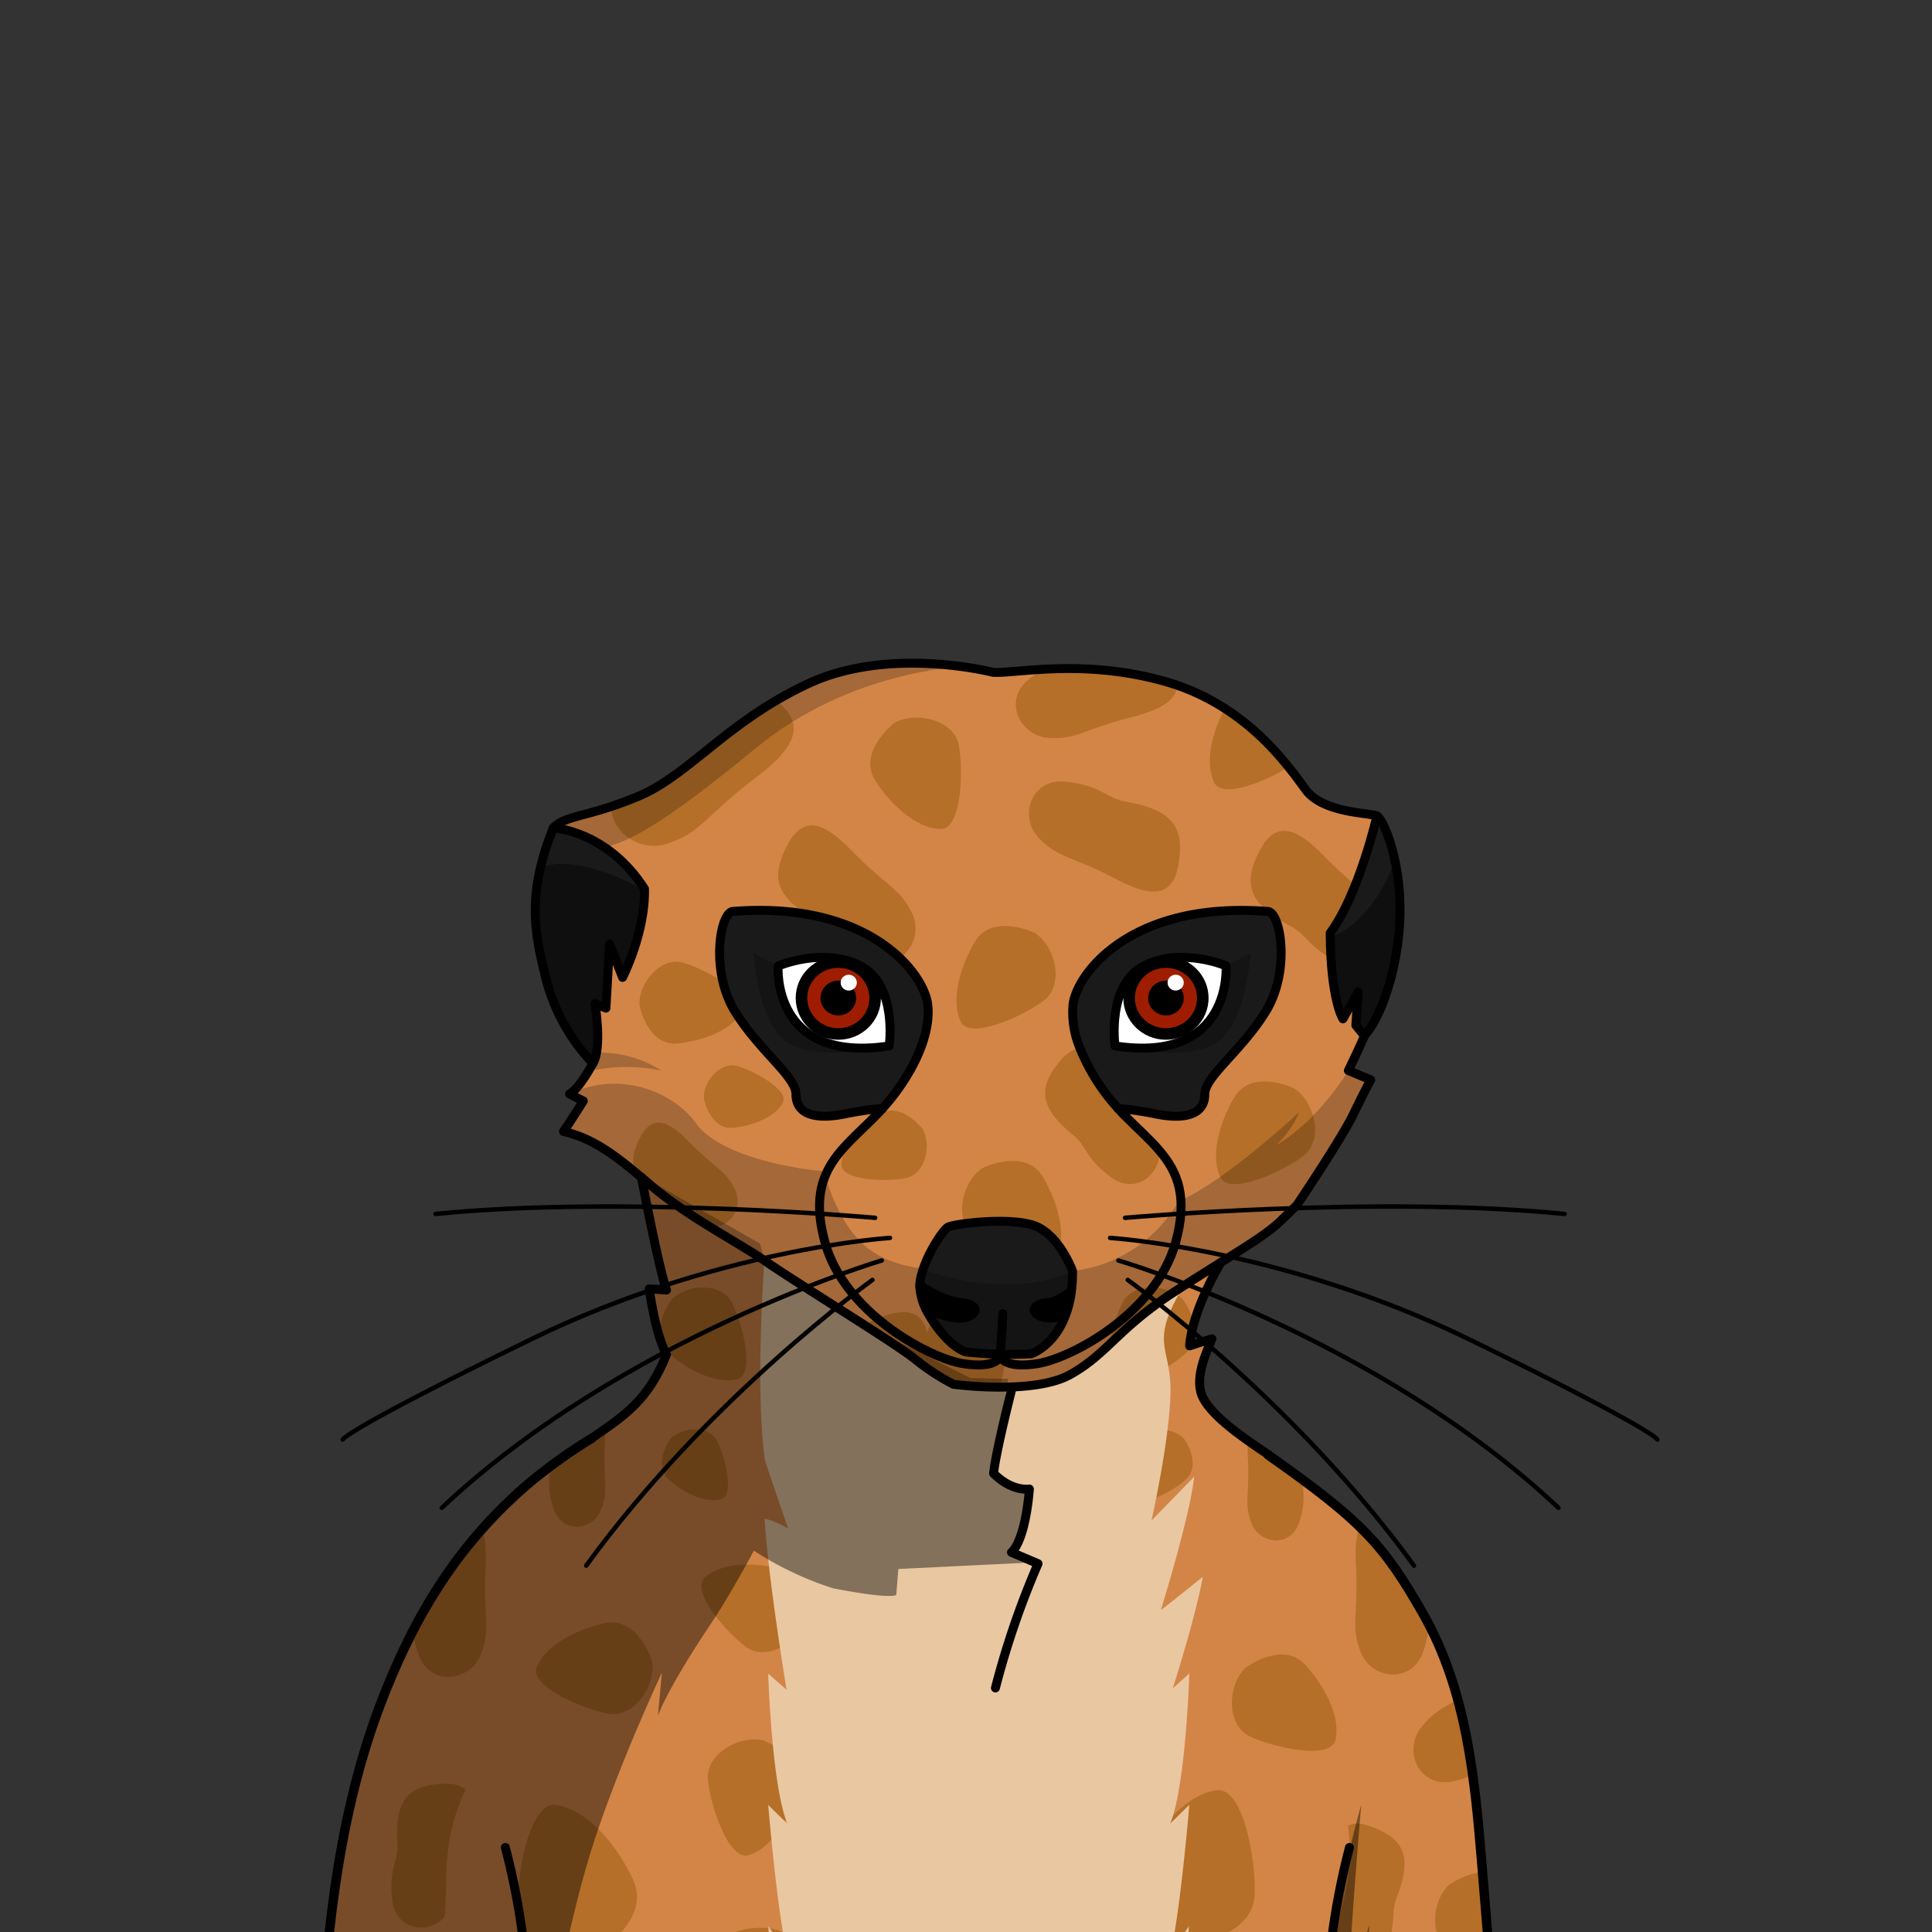 <svg xmlns="http://www.w3.org/2000/svg" viewBox="0 0 432 432">
  <rect x="0" y="0" width="432" height="432" fill="#333333" stroke="none"/>
  <defs>
    <style>.BUNTAI_MEERKAT_BODY_MEERKAT_BODY_35_cls-1{isolation:isolate;}.BUNTAI_MEERKAT_BODY_MEERKAT_BODY_35_cls-2{fill:#1a1a1a;}.BUNTAI_MEERKAT_BODY_MEERKAT_BODY_35_cls-3{fill:#d38547;}.BUNTAI_MEERKAT_BODY_MEERKAT_BODY_35_cls-4{fill:#b56f28;}.BUNTAI_MEERKAT_BODY_MEERKAT_BODY_35_cls-5{fill:#e9c7a1;}.BUNTAI_MEERKAT_BODY_MEERKAT_BODY_35_cls-6{fill:#fff;}.BUNTAI_MEERKAT_BODY_MEERKAT_BODY_35_cls-10,.BUNTAI_MEERKAT_BODY_MEERKAT_BODY_35_cls-11,.BUNTAI_MEERKAT_BODY_MEERKAT_BODY_35_cls-12,.BUNTAI_MEERKAT_BODY_MEERKAT_BODY_35_cls-7,.BUNTAI_MEERKAT_BODY_MEERKAT_BODY_35_cls-9{fill:none;stroke:#000;stroke-linecap:round;}.BUNTAI_MEERKAT_BODY_MEERKAT_BODY_35_cls-11,.BUNTAI_MEERKAT_BODY_MEERKAT_BODY_35_cls-12,.BUNTAI_MEERKAT_BODY_MEERKAT_BODY_35_cls-7{stroke-linejoin:round;}.BUNTAI_MEERKAT_BODY_MEERKAT_BODY_35_cls-10,.BUNTAI_MEERKAT_BODY_MEERKAT_BODY_35_cls-7{stroke-width:2px;}.BUNTAI_MEERKAT_BODY_MEERKAT_BODY_35_cls-8{fill:#9e1d00;}.BUNTAI_MEERKAT_BODY_MEERKAT_BODY_35_cls-10,.BUNTAI_MEERKAT_BODY_MEERKAT_BODY_35_cls-9{stroke-miterlimit:10;}.BUNTAI_MEERKAT_BODY_MEERKAT_BODY_35_cls-9{stroke-width:2.58px;}.BUNTAI_MEERKAT_BODY_MEERKAT_BODY_35_cls-12{stroke-width:2.11px;}.BUNTAI_MEERKAT_BODY_MEERKAT_BODY_35_cls-13{opacity:0.43;mix-blend-mode:multiply;}.BUNTAI_MEERKAT_BODY_MEERKAT_BODY_35_cls-14{opacity:0.5;}</style>
  </defs>
  <g class="BUNTAI_MEERKAT_BODY_MEERKAT_BODY_35_cls-1">
    <g id="body">
      <path class="BUNTAI_MEERKAT_BODY_MEERKAT_BODY_35_cls-2" d="M232.13,274.41c-5.07-2.53-18.79-.87-20.19,0s-5.32,7-6.15,11.79a12.62,12.62,0,0,0-.14,1.32,13.61,13.61,0,0,0,2.13,6.57c2.17,3.81,5.59,7.44,8.22,8.2a92.59,92.59,0,0,0,14.55.43s4.48-1.45,7.21-7.42a22.6,22.6,0,0,0,1.83-6.76,31.09,31.09,0,0,0,.23-4.34S237.19,277,232.13,274.41Z" />
      <path class="BUNTAI_MEERKAT_BODY_MEERKAT_BODY_35_cls-2" d="M123.72,185.11c-5.94,14.91-4.31,23.18-1.52,34.25a42.88,42.88,0,0,0,10.37,18.4c2.14-3.56.47-13.39.47-13.39l2.45,1,.81-14.33,2.91,7.46s5.13-10,4.9-19.81C135.72,185.69,123.72,185.11,123.72,185.11Z" />
      <path class="BUNTAI_MEERKAT_BODY_MEERKAT_BODY_35_cls-2" d="M307.88,182.48h0s-3.93,17.3-10.45,26.16c.11,15,2.85,19.19,2.85,19.19l3.41-6-.52,7.43,1.92,2.35c4-4.37,8-16.6,8-28.14S309.37,183.27,307.88,182.48Z" />
      <path class="BUNTAI_MEERKAT_BODY_MEERKAT_BODY_35_cls-2" d="M283.59,203.81c-30.32-2.45-42.73,13.54-43.69,20.71-.89,6.64,3.25,15.76,10.06,23.33a69.6,69.6,0,0,1,8,1.14c7.78,1.66,11.36-.27,11.36-4.29s8.12-9.61,13.63-18.52S286.39,204.42,283.59,203.81Z" />
      <path class="BUNTAI_MEERKAT_BODY_MEERKAT_BODY_35_cls-2" d="M207.4,224.52c-1-7.17-13.37-23.16-43.69-20.71-2.8.61-4.89,13.46.61,22.37S178,240.68,178,244.7s3.58,6,11.36,4.29a69.6,69.6,0,0,1,8-1.14C204.15,240.28,208.29,231.16,207.4,224.52Z" />
      <path class="BUNTAI_MEERKAT_BODY_MEERKAT_BODY_35_cls-3" d="M335.23,464.21H71.3C72.61,436.35,75,408.11,84.69,382c1.89-5.06,3.93-9.88,6.18-14.46.28-.6.58-1.19.88-1.78s.47-.93.71-1.39c.49-.94,1-1.86,1.49-2.77l.08-.16c.5-.88,1-1.76,1.51-2.62.1-.19.22-.39.34-.58q.8-1.34,1.62-2.64c.5-.8,1-1.58,1.53-2.36,1.7-2.55,3.49-5,5.4-7.38.35-.44.71-.88,1.07-1.31s.55-.68.84-1,.82-1,1.24-1.43l.13-.15q1.56-1.79,3.23-3.48c.27-.29.55-.57.84-.85l1.06-1.06,1.67-1.58c.35-.33.7-.66,1.06-1s.88-.8,1.33-1.19q1.88-1.63,3.85-3.19c.69-.54,1.38-1.08,2.09-1.61s1.23-.93,1.85-1.36c.25-.19.49-.37.74-.53.66-.48,1.34-.95,2-1.4s1.59-1.07,2.41-1.59,1.64-1,2.48-1.54c1-.7,2-1.36,2.9-2,5.91-4.15,10.24-7.8,13.79-16.68-2.62-4.89-3.85-14.68-3.85-14.68l3.85.26c-1.33-3.66-4.15-17.66-5.61-25.19l1.68,1.43c8.13,7,18.88,12.49,25.75,17.12l.16.1.11.07a4.33,4.33,0,0,0,.37.27c5.32,3.69,19.92,12.7,28.1,18.14,2.29,1.52,4.07,2.76,5,3.53a50.15,50.15,0,0,0,8.57,5.59,84.19,84.19,0,0,0,13.19.59c4.66-.18,9.58-.9,12.93-2.77l.77-.45.08,0c.84-.5,1.61-1,2.35-1.53.15-.1.31-.21.46-.33l.26-.2c.3-.23.6-.46.89-.7l.13-.1c2.17-1.75,4.1-3.66,6.39-5.79a83.19,83.19,0,0,1,12.21-9.53l1.68-1.08c3.18-2,6-3.78,8.42-5.31-6.92,11.93-7,18.68-7,18.68s2.62-.88,5-1.58c-1.31,3.15-4.19,9.18-1.92,13.37s8.83,8.74,14.59,12.58c21,14.77,25.85,20.1,34.63,35.53A82,82,0,0,1,326,380a132.06,132.06,0,0,1,3.36,16.91c.95,6.78,1.53,13.63,2.08,20.41,0,.41.07.82.1,1.23l1.71,20.88Q334.21,451.82,335.23,464.21Z" />
      <path class="BUNTAI_MEERKAT_BODY_MEERKAT_BODY_35_cls-3" d="M307.88,182.49c-1.48-.78-12-.52-15.9-5.85-1-1.29-2.22-3.08-3.86-5.13a60,60,0,0,0-14.25-13.08,49.76,49.76,0,0,0-10.68-5.18c-.92-.33-1.87-.63-2.84-.9a81.79,81.79,0,0,0-26.92-2.69c-5.29.27-9.27.83-11.44.68,0,0-22.89-5.94-41.07,2.44a80.68,80.68,0,0,0-7.38,3.88c-13.36,7.87-21.06,17.27-30.71,21.35-2.32,1-4.37,1.73-6.19,2.33-7.08,2.35-10.7,2.46-12.92,4.77h0s12,.58,20.39,13.63c.23,9.79-4.9,19.81-4.9,19.81l-2.91-7.46-.81,14.33L133,224.38s1.67,9.83-.47,13.39h0c-.16.29-3,5.73-5.24,6.87,2.45,1.28,3.09,1.57,3.09,1.57s-3.26,5.19-4.43,6.82c5.59,1.29,10.06,4,17.43,10.24h0l1.68,1.43c8.39,7.25,19.57,12.84,26.39,17.56,5.32,3.69,19.92,12.7,28.1,18.14,2.29,1.52,4.07,2.76,5,3.53a50.15,50.15,0,0,0,8.57,5.59,84.19,84.19,0,0,0,13.19.59c4.66-.18,9.58-.9,12.93-2.77,4.67-2.6,7.48-5.57,11.33-9.14a83.19,83.19,0,0,1,12.21-9.53c3.89-2.51,7.23-4.6,10.1-6.39,6.59-4.13,10.71-6.71,13.31-9.22l3.73-3.62s10-14.79,12.67-20.38,3.85-7.61,3.85-7.61l-5-2.09s2.62-5.32,3.59-7.77h0l-1.92-2.35.52-7.43-3.41,6s-2.74-4.17-2.85-19.19c6.52-8.86,10.45-26.16,10.45-26.16ZM197.34,247.86a69.6,69.6,0,0,0-8,1.14c-7.78,1.66-11.36-.27-11.36-4.29s-8.12-9.61-13.63-18.52-3.41-21.76-.61-22.37c30.32-2.45,42.73,13.54,43.69,20.71C208.29,231.17,204.15,240.29,197.34,247.86Zm42.25,40.69a22.6,22.6,0,0,1-1.83,6.76c-2.73,6-7.21,7.42-7.21,7.42A92.59,92.59,0,0,1,216,302.3c-2.63-.76-6.05-4.39-8.22-8.2a13.61,13.61,0,0,1-2.13-6.57,12.62,12.62,0,0,1,.14-1.32c.83-4.79,4.87-11,6.15-11.79s15.12-2.53,20.19,0,7.69,9.79,7.69,9.79A31.09,31.09,0,0,1,239.59,288.55ZM283,226.19c-5.51,8.91-13.63,14.5-13.63,18.52S265.77,250.66,258,249a69.6,69.6,0,0,0-8-1.14c-6.81-7.57-11-16.69-10.06-23.33,1-7.17,13.37-23.16,43.69-20.71C286.39,204.43,288.48,217.28,283,226.19Z" />
      <path class="BUNTAI_MEERKAT_BODY_MEERKAT_BODY_35_cls-4" d="M143,224.85s1.85,9.27,8.7,8.46,12.46-3.65,14.36-7.33-8.41-9.34-13.39-10.73S142.64,219.93,143,224.85Z" />
      <path class="BUNTAI_MEERKAT_BODY_MEERKAT_BODY_35_cls-4" d="M206.24,252.37s-5-6.39-9.93-3.12-8.14,7.61-8.17,11.17,10.05,3.9,14.41,3S208.42,256,206.24,252.37Z" />
      <path class="BUNTAI_MEERKAT_BODY_MEERKAT_BODY_35_cls-4" d="M157.4,245.7s1.42,7.08,6.64,6.46,9.53-2.79,11-5.6-6.42-7.13-10.22-8.19S157.12,241.94,157.4,245.7Z" />
      <path class="BUNTAI_MEERKAT_BODY_MEERKAT_BODY_35_cls-4" d="M169.18,173.75c-11.69,8.79-12.1,12.26-19.85,14.86-6,2-12.6-2.22-12.69-8.27,1.82-.6,3.87-1.35,6.19-2.33,9.65-4.08,17.35-13.48,30.71-21.35C179.45,161.18,179.22,166.18,169.18,173.75Z" />
      <path class="BUNTAI_MEERKAT_BODY_MEERKAT_BODY_35_cls-4" d="M263.19,153.25c-.09,3-3,5.26-9.75,7-11.26,2.82-12.63,5.22-19.1,4.73s-10.37-8.8-3.81-13.46a27.93,27.93,0,0,1,2.9-1.82,81.79,81.79,0,0,1,26.92,2.69C261.32,152.62,262.27,152.92,263.19,153.25Z" />
      <path class="BUNTAI_MEERKAT_BODY_MEERKAT_BODY_35_cls-4" d="M251.76,179.26c-4.39-.73-5.35-3.56-13.34-4.47s-10.65,7.87-6.17,12.56,7.11,3.82,17.37,9.25c9.44,5,13,2.89,14-3.91S263.1,181.15,251.76,179.26Z" />
      <path class="BUNTAI_MEERKAT_BODY_MEERKAT_BODY_35_cls-4" d="M182.91,205.85c3.94,2.05,4,5,11.3,8.38s12.56-4.2,9.75-10-5.58-5.83-13.66-14.17c-7.43-7.67-11.44-6.76-14.51-.6S172.7,200.54,182.91,205.85Z" />
      <path class="BUNTAI_MEERKAT_BODY_MEERKAT_BODY_35_cls-4" d="M288.53,207.06c4,2.05,4,5,11.31,8.38s12.56-4.2,9.74-10-5.58-5.83-13.65-14.17c-7.43-7.67-11.45-6.76-14.51-.6S278.33,201.75,288.53,207.06Z" />
      <path class="BUNTAI_MEERKAT_BODY_MEERKAT_BODY_35_cls-2" d="M307.88,182.48h0s-3.93,17.3-10.45,26.16c.11,15,2.85,19.19,2.85,19.19l3.41-6-.52,7.43,1.92,2.35c4-4.37,8-16.6,8-28.14S309.37,183.27,307.88,182.48Z" />
      <path class="BUNTAI_MEERKAT_BODY_MEERKAT_BODY_35_cls-4" d="M248.49,263.26c-5.92-4.29-5.42-7-8.57-9.49-8.13-6.57-7.22-11-3.38-15.92,1.62-2.09,3.22-3.3,4.93-3.4A45,45,0,0,0,250,247.86c.53.59,1.08,1.18,1.65,1.75,2.69,2.72,5.38,5.07,7.57,7.63h0C259.61,262.53,254,267.27,248.49,263.26Z" />
      <path class="BUNTAI_MEERKAT_BODY_MEERKAT_BODY_35_cls-4" d="M148.33,267.22c3,1.56,3,3.83,8.59,6.38s9.56-3.2,7.42-7.64-4.25-4.43-10.39-10.77c-5.65-5.83-8.7-5.15-11-.46S140.57,263.19,148.33,267.22Z" />
      <path class="BUNTAI_MEERKAT_BODY_MEERKAT_BODY_35_cls-2" d="M207.4,224.52c-1-7.17-13.37-23.16-43.69-20.71-2.8.61-4.89,13.46.61,22.37S178,240.68,178,244.7s3.58,6,11.36,4.29a69.6,69.6,0,0,1,8-1.14C204.15,240.28,208.29,231.16,207.4,224.52Z" />
      <path class="BUNTAI_MEERKAT_BODY_MEERKAT_BODY_35_cls-4" d="M199.88,161.72s-8.33,6.53-4.07,13,9.93,10.61,14.57,10.65,5.09-13.11,4-18.79S204.61,158.89,199.88,161.72Z" />
      <path class="BUNTAI_MEERKAT_BODY_MEERKAT_BODY_35_cls-4" d="M231.33,208.57s-9.55-4.56-13.41,2.12-5.1,13.61-3.07,17.78,14-1.27,18.6-4.8S236,211.54,231.33,208.57Z" />
      <path class="BUNTAI_MEERKAT_BODY_MEERKAT_BODY_35_cls-4" d="M219.82,261.1s9.55-4.56,13.42,2.12,5.09,13.62,3.06,17.79-14-1.28-18.59-4.81S215.17,264.07,219.82,261.1Z" />
      <path class="BUNTAI_MEERKAT_BODY_MEERKAT_BODY_35_cls-4" d="M150.05,290.68s-5.54,7.66-.29,12.13,11.15,6.66,15.14,5.55,1.13-12.52-1.24-17.11S153.41,287.07,150.05,290.68Z" />
      <path class="BUNTAI_MEERKAT_BODY_MEERKAT_BODY_35_cls-4" d="M180,362.34s1.57-9.87-5.51-11.59-13.69-1-16.93,2,4.9,12.35,9.32,15.56S178.57,367.34,180,362.34Z" />
      <path class="BUNTAI_MEERKAT_BODY_MEERKAT_BODY_35_cls-4" d="M149.93,321.71s-4.23,5.85-.23,9.27,8.52,5.09,11.57,4.24.86-9.56-.94-13.07S152.5,319,149.93,321.71Z" />
      <path class="BUNTAI_MEERKAT_BODY_MEERKAT_BODY_35_cls-4" d="M191.12,310.36c1.17,4.29-1,6.35,1.53,14s11.62,6.36,14,.33.48-8.06,1.11-19.65c.57-10.66-2.82-13-9.42-11S188.07,299.27,191.12,310.36Z" />
      <path class="BUNTAI_MEERKAT_BODY_MEERKAT_BODY_35_cls-4" d="M193.59,397.48c-.87-7.25,1.42-8.7,1.14-12.73-.71-10.43,3.15-12.77,9.38-13.3,2.63-.24,4.61.11,5.84,1.3a44.92,44.92,0,0,0-4.06,15.34c-.07.79-.13,1.6-.16,2.4-.17,3.82-.07,7.4-.45,10.74h0C201.69,405.14,194.41,404.26,193.59,397.48Z" />
      <path class="BUNTAI_MEERKAT_BODY_MEERKAT_BODY_35_cls-4" d="M134.4,337.6c-1.8,4.59-8.72,5.57-10.63-.24-1.65-5-.67-6.85-.93-9.34a111,111,0,0,1,9.5-6.42c1-.7,2-1.36,2.9-2a26.44,26.44,0,0,1,0,3.09C134.77,331.48,136.21,333,134.4,337.6Z" />
      <path class="BUNTAI_MEERKAT_BODY_MEERKAT_BODY_35_cls-4" d="M222,347.72s-3.15-10.1-10.67-8.4-13.45,5.53-15.13,9.85,10.46,9.41,16.16,10.37S223,353.15,222,347.72Z" />
      <path class="BUNTAI_MEERKAT_BODY_MEERKAT_BODY_35_cls-4" d="M107.48,370c-2.37,6-11.47,7.31-14-.32a25.64,25.64,0,0,1-1.17-5.09A110.53,110.53,0,0,1,107.71,342c.78,1.86,1.08,4.61.87,8.44C108,362,109.85,364,107.48,370Z" />
      <path class="BUNTAI_MEERKAT_BODY_MEERKAT_BODY_35_cls-4" d="M87.72,424.93c-.88-7.25,1.42-8.7,1.14-12.73-.71-10.43,3.15-12.77,9.37-13.3,2.64-.24,4.61.11,5.85,1.3A44.7,44.7,0,0,0,100,415.54c-.08.79-.14,1.6-.17,2.4-.16,3.82-.06,7.39-.45,10.74h0C95.82,432.59,88.53,431.71,87.72,424.93Z" />
      <path class="BUNTAI_MEERKAT_BODY_MEERKAT_BODY_35_cls-4" d="M145.8,371.37s-3.15-10.1-10.67-8.4-13.45,5.52-15.13,9.84,10.45,9.41,16.16,10.37S146.78,376.79,145.8,371.37Z" />
      <path class="BUNTAI_MEERKAT_BODY_MEERKAT_BODY_35_cls-4" d="M133.86,436.25s12-7,7.6-16.19-11.08-15.6-17.12-16.47-9,16.2-8.5,23.81S127.19,439.11,133.86,436.25Z" />
      <path class="BUNTAI_MEERKAT_BODY_MEERKAT_BODY_35_cls-4" d="M170.83,389.2s9.83,3.9,7.57,11.28-6.53,13-11,14.34-8.59-11.14-9.11-16.91S165.49,387.81,170.83,389.2Z" />
      <path class="BUNTAI_MEERKAT_BODY_MEERKAT_BODY_35_cls-4" d="M186,449.79a50.44,50.44,0,0,1-6.9,14.42H158.6a63.77,63.77,0,0,1-5.26-18.59c-.67-7.36,6.9-13.29,14.38-14.41l.27,0h0a16.7,16.7,0,0,1,2.72-.14,13.39,13.39,0,0,1,3,.41S189.71,437.79,186,449.79Z" />
      <path class="BUNTAI_MEERKAT_BODY_MEERKAT_BODY_35_cls-4" d="M264.62,290.68s5.54,7.66.3,12.13-11.15,6.66-15.14,5.55-1.14-12.52,1.23-17.11S261.26,287.07,264.62,290.68Z" />
      <path class="BUNTAI_MEERKAT_BODY_MEERKAT_BODY_35_cls-4" d="M234.65,362.34s-1.58-9.87,5.5-11.59,13.69-1,16.93,2-4.89,12.35-9.32,15.56S236.1,367.34,234.65,362.34Z" />
      <path class="BUNTAI_MEERKAT_BODY_MEERKAT_BODY_35_cls-4" d="M264.75,321.71s4.22,5.85.22,9.27-8.52,5.09-11.57,4.24-.86-9.56.95-13.07S262.18,319,264.75,321.71Z" />
      <path class="BUNTAI_MEERKAT_BODY_MEERKAT_BODY_35_cls-4" d="M223.56,310.36c-1.18,4.29,1,6.35-1.54,14s-11.62,6.36-14,.33-.48-8.06-1.1-19.65c-.58-10.66,2.81-13,9.41-11S226.6,299.27,223.56,310.36Z" />
      <path class="BUNTAI_MEERKAT_BODY_MEERKAT_BODY_35_cls-4" d="M221.08,397.48c.88-7.25-1.42-8.7-1.13-12.73.7-10.43-3.16-12.77-9.38-13.3-2.64-.24-4.61.11-5.85,1.3a44.92,44.92,0,0,1,4.07,15.34c.07.79.13,1.6.16,2.4.16,3.82.06,7.4.45,10.74h0C213,405.14,220.27,404.26,221.08,397.48Z" />
      <path class="BUNTAI_MEERKAT_BODY_MEERKAT_BODY_35_cls-4" d="M279.86,340.65c1.8,4.59,8.72,5.57,10.63-.24,1.65-5,.67-6.85.93-9.34a111,111,0,0,0-9.5-6.42c-1-.7-2-1.36-2.9-2a26.44,26.44,0,0,0,0,3.09C279.49,334.53,278.05,336.06,279.86,340.65Z" />
      <path class="BUNTAI_MEERKAT_BODY_MEERKAT_BODY_35_cls-4" d="M304.28,369.47c2.37,6,11.47,7.31,14-.32a25.64,25.64,0,0,0,1.17-5.09,110.53,110.53,0,0,0-15.39-22.68c-.78,1.86-1.08,4.61-.87,8.44C303.8,361.41,301.91,363.43,304.28,369.47Z" />
      <path class="BUNTAI_MEERKAT_BODY_MEERKAT_BODY_35_cls-4" d="M329.31,396.91a27.16,27.16,0,0,1-4,1.31c-7.8,1.94-11.58-6.43-7.74-11.66,2.54-3.44,4.58-4.39,8.4-6.56A132.06,132.06,0,0,1,329.31,396.91Z" />
      <path class="BUNTAI_MEERKAT_BODY_MEERKAT_BODY_35_cls-4" d="M309.53,436.73c3-6.65,1.29-8.73,2.79-12.48,3.84-9.72.87-13.12-4.9-15.52-2.44-1-4.43-1.29-6-.53a45,45,0,0,1-.78,15.85q-.26,1.17-.57,2.34c-1,3.69-2.19,7.06-2.84,10.37h0C299.5,441.57,306.7,442.94,309.53,436.73Z" />
      <path class="BUNTAI_MEERKAT_BODY_MEERKAT_BODY_35_cls-4" d="M278.39,373s8.41-6.4,13.56-.66,7.77,12.29,6.64,16.79-14,1.61-19.19-.91S274.45,376.9,278.39,373Z" />
      <path class="BUNTAI_MEERKAT_BODY_MEERKAT_BODY_35_cls-4" d="M333.2,439.43a37.61,37.61,0,0,1-8.33-2.63c-5.21-2.52-5-11.35-1-15.21a16.37,16.37,0,0,1,7.64-3Z" />
      <path class="BUNTAI_MEERKAT_BODY_MEERKAT_BODY_35_cls-4" d="M262.43,433s-12-7.05-7.6-16.19S265.91,401.17,272,400.3s9,16.21,8.5,23.81S269.1,435.83,262.43,433Z" />
      <path class="BUNTAI_MEERKAT_BODY_MEERKAT_BODY_35_cls-4" d="M243.84,389.2s-9.83,3.9-7.56,11.28,6.52,13,11,14.34,8.59-11.14,9.11-16.91S249.18,387.81,243.84,389.2Z" />
      <path class="BUNTAI_MEERKAT_BODY_MEERKAT_BODY_35_cls-4" d="M228.65,449.79a50.44,50.44,0,0,0,6.9,14.42h20.52a63.77,63.77,0,0,0,5.26-18.59c.67-7.36-6.9-13.29-14.38-14.41l-.27,0h0A16.7,16.7,0,0,0,244,431a13.39,13.39,0,0,0-3,.41S225,437.79,228.65,449.79Z" />
      <path class="BUNTAI_MEERKAT_BODY_MEERKAT_BODY_35_cls-2" d="M232.13,274.41c-5.07-2.53-18.79-.87-20.19,0s-5.32,7-6.15,11.79a12.62,12.62,0,0,0-.14,1.32,13.61,13.61,0,0,0,2.13,6.57c2.17,3.81,5.59,7.44,8.22,8.2a92.59,92.59,0,0,0,14.55.43s4.48-1.45,7.21-7.42a22.6,22.6,0,0,0,1.83-6.76,31.09,31.09,0,0,0,.23-4.34S237.19,277,232.13,274.41Z" />
      <path class="BUNTAI_MEERKAT_BODY_MEERKAT_BODY_35_cls-4" d="M289.36,243.34s-9.55-4.55-13.42,2.12-5.09,13.62-3.06,17.79,14-1.27,18.59-4.8S294,246.32,289.36,243.34Z" />
      <path class="BUNTAI_MEERKAT_BODY_MEERKAT_BODY_35_cls-4" d="M288.12,171.51c-5.38,3.36-14.84,7.12-16.62,3.46-1.9-3.91-.95-10.26,2.37-16.54A60,60,0,0,1,288.12,171.51Z" />
      <path class="BUNTAI_MEERKAT_BODY_MEERKAT_BODY_35_cls-5" d="M265.94,374.2s-.79,25.17-4.28,33.56l4.28-4.2s-1.95,23.42-4.17,33l4.08-5.82s-1.74,24.48-7.34,33.5H179.13c-5.12-8.26-7-29.49-7.3-33,0-.33,0-.5,0-.5l.31.45h0l3.76,5.37c-.35-1.53-.7-3.42-1-5.51-1.75-10.95-3.13-27.46-3.13-27.46l4.29,4.2c-3.5-8.39-4.29-33.56-4.29-33.56l4.1,3.59s-4.2-25.49-4.89-38.19c1.28,0,5.24,2.1,5.24,2.1s-1.17-3.26-5.13-15c-2.33-15.5-.17-44.83-.17-44.83l.16.1c2.09,1.35,24.58,15.85,32.2,20.44,8,4.81,7.51,6.94,17.47,7.42,8.42.41,14.07.1,19.38-2.89l.08,0a21.36,21.36,0,0,0,2.35-1.53c.15-.1.31-.21.46-.33l.26-.2c.3-.23.6-.46.89-.7l.13-.1c5.63-4.46,10.36-9.21,20.28-16.4-7.81,12.94-2.61,13.19-2.86,23.91S257.47,340,257.47,340l9.55-9.79c-.92,8.73-7.28,29.24-7.45,29.82.11-.08,2.1-1.58,9.38-7.45-1.14,6.29-3.74,15.46-6.7,24.91Z" />
      <path class="BUNTAI_MEERKAT_BODY_MEERKAT_BODY_35_cls-6" d="M192.37,216C184,211.67,174,216,174,216s-1.66,21.93,24.81,17.91C198.83,233.87,200.76,220.24,192.37,216Z" />
      <path class="BUNTAI_MEERKAT_BODY_MEERKAT_BODY_35_cls-6" d="M274.14,216s-10-4.29-18.35,0-6.47,17.91-6.47,17.91C275.8,237.89,274.14,216,274.14,216Z" />
      <path class="BUNTAI_MEERKAT_BODY_MEERKAT_BODY_35_cls-7" d="M198.83,233.87s1.93-13.63-6.46-17.91S174,216,174,216,172.36,237.89,198.83,233.87Z" />
      <path class="BUNTAI_MEERKAT_BODY_MEERKAT_BODY_35_cls-8" d="M187.45,215.12a8,8,0,1,0,8.24,8A8.14,8.14,0,0,0,187.45,215.12Z" />
      <ellipse cx="187.45" cy="223.16" rx="3.98" ry="3.89" />
      <ellipse class="BUNTAI_MEERKAT_BODY_MEERKAT_BODY_35_cls-6" cx="189.78" cy="219.72" rx="1.81" ry="1.77" />
      <ellipse class="BUNTAI_MEERKAT_BODY_MEERKAT_BODY_35_cls-9" cx="187.45" cy="223.16" rx="8.24" ry="8.04" />
      <path class="BUNTAI_MEERKAT_BODY_MEERKAT_BODY_35_cls-7" d="M249.32,233.87s-1.92-13.63,6.47-17.91,18.35,0,18.35,0S275.8,237.89,249.32,233.87Z" />
      <path class="BUNTAI_MEERKAT_BODY_MEERKAT_BODY_35_cls-8" d="M260.71,215.12a8,8,0,1,1-8.24,8A8.14,8.14,0,0,1,260.71,215.12Z" />
      <ellipse cx="260.71" cy="223.16" rx="3.98" ry="3.89" />
      <ellipse class="BUNTAI_MEERKAT_BODY_MEERKAT_BODY_35_cls-6" cx="262.88" cy="219.72" rx="1.81" ry="1.77" />
      <ellipse class="BUNTAI_MEERKAT_BODY_MEERKAT_BODY_35_cls-9" cx="260.71" cy="223.16" rx="8.24" ry="8.04" />
      <path d="M214.91,290.24c-3.1-.3-6.6-2.31-9.12-4a12.62,12.62,0,0,0-.14,1.32,13.61,13.61,0,0,0,2.13,6.57c3,1.21,6.2,1.91,8.15,1.5C220,294.71,220.5,290.78,214.91,290.24Z" />
      <path d="M234.39,290.24c-5.6.54-5.13,4.47-1,5.35a10.9,10.9,0,0,0,4.39-.29,29.75,29.75,0,0,0,1.83-7.69C237.89,288.47,236.07,290.07,234.39,290.24Z" />
      <path class="BUNTAI_MEERKAT_BODY_MEERKAT_BODY_35_cls-10" d="M223.65,302.81s.48-5.64.57-9.09" />
      <path class="BUNTAI_MEERKAT_BODY_MEERKAT_BODY_35_cls-11" d="M199,276.8s-38.72,2.4-80.19,22.64-42.18,22.43-42.18,22.43" />
      <path class="BUNTAI_MEERKAT_BODY_MEERKAT_BODY_35_cls-11" d="M197.17,281.84s-57.67,17-98.38,55.31" />
      <path class="BUNTAI_MEERKAT_BODY_MEERKAT_BODY_35_cls-11" d="M195.08,286.2s-36.88,26.48-64,63.88" />
      <path class="BUNTAI_MEERKAT_BODY_MEERKAT_BODY_35_cls-11" d="M195.69,272.31s-56.53-5.06-98.3-.87" />
      <path class="BUNTAI_MEERKAT_BODY_MEERKAT_BODY_35_cls-11" d="M248.23,276.8s38.72,2.4,80.2,22.64,42.17,22.43,42.17,22.43" />
      <path class="BUNTAI_MEERKAT_BODY_MEERKAT_BODY_35_cls-11" d="M250.08,281.84s57.67,17,98.39,55.31" />
      <path class="BUNTAI_MEERKAT_BODY_MEERKAT_BODY_35_cls-11" d="M252.17,286.2s36.88,26.48,64,63.88" />
      <path class="BUNTAI_MEERKAT_BODY_MEERKAT_BODY_35_cls-11" d="M251.56,272.31s56.54-5.06,98.3-.87" />
      <path class="BUNTAI_MEERKAT_BODY_MEERKAT_BODY_35_cls-7" d="M132.57,237.76a42.88,42.88,0,0,1-10.37-18.4c-2.79-11.07-4.42-19.34,1.52-34.25h0c2.79-2.91,7.8-2.33,19.11-7.1s19.92-16.84,38.09-25.23S222,150.33,222,150.33c5.07.35,20-3.15,38.36,2s27.7,19,31.63,24.29,14.42,5.07,15.9,5.85,5.16,9.44,5.16,21-3.93,23.77-8,28.14" />
      <path class="BUNTAI_MEERKAT_BODY_MEERKAT_BODY_35_cls-7" d="M143.42,263.27C136.05,257,131.58,254.32,126,253c1.17-1.63,4.43-6.82,4.43-6.82s-.64-.29-3.09-1.57c2.21-1.14,5.08-6.58,5.24-6.87" />
      <path class="BUNTAI_MEERKAT_BODY_MEERKAT_BODY_35_cls-7" d="M305.09,231.6c-1,2.45-3.59,7.77-3.59,7.77l5,2.09s-1.14,2-3.85,7.61S290,269.45,290,269.45l-3.73,3.62c-2.6,2.51-6.72,5.09-13.31,9.22-2.87,1.79-6.21,3.88-10.1,6.39a83.19,83.19,0,0,0-12.21,9.53c-3.85,3.57-6.66,6.54-11.33,9.14-3.35,1.87-8.27,2.59-12.93,2.77a84.19,84.19,0,0,1-13.19-.59,50.15,50.15,0,0,1-8.57-5.59c-.94-.77-2.72-2-5-3.53-8.18-5.44-22.78-14.45-28.1-18.14-6.82-4.72-18-10.31-26.39-17.56l-1.68-1.43" />
      <path class="BUNTAI_MEERKAT_BODY_MEERKAT_BODY_35_cls-7" d="M123.72,185.11s12,.58,20.39,13.63c.23,9.79-4.9,19.81-4.9,19.81l-2.91-7.46-.81,14.33-2.45-1s1.67,9.83-.47,13.39h0" />
      <path class="BUNTAI_MEERKAT_BODY_MEERKAT_BODY_35_cls-7" d="M305.09,231.6h0l-1.92-2.35.52-7.43-3.41,6s-2.74-4.17-2.85-19.19c6.52-8.86,10.45-26.16,10.45-26.16" />
      <path class="BUNTAI_MEERKAT_BODY_MEERKAT_BODY_35_cls-7" d="M143.42,263.26h0c1.46,7.53,4.28,21.53,5.61,25.19l-3.85-.26s1.23,9.79,3.85,14.68c-4.11,10.27-9.26,13.55-16.69,18.7" />
      <path class="BUNTAI_MEERKAT_BODY_MEERKAT_BODY_35_cls-7" d="M273,282.26l0,0c-6.92,11.93-7,18.68-7,18.68s2.62-.88,5-1.58c-1.31,3.15-4.19,9.18-1.92,13.37s8.83,8.74,14.59,12.58" />
      <path class="BUNTAI_MEERKAT_BODY_MEERKAT_BODY_35_cls-7" d="M226.36,310.12s-3.67,14.27-4.19,19.34c4.19,4.19,8,3.49,8,3.49s-.7,11-4,14.16l5.94,2.53a188.5,188.5,0,0,0-9.53,27.79" />
      <path class="BUNTAI_MEERKAT_BODY_MEERKAT_BODY_35_cls-10" d="M239.82,284.2a31.09,31.09,0,0,1-.23,4.34,22.6,22.6,0,0,1-1.83,6.76c-2.73,6-7.21,7.42-7.21,7.42a92.59,92.59,0,0,1-14.55-.43c-2.63-.76-6.05-4.39-8.22-8.2a13.61,13.61,0,0,1-2.13-6.57,12.62,12.62,0,0,1,.14-1.32c.83-4.79,4.87-11,6.15-11.79s15.12-2.53,20.19,0S239.82,284.2,239.82,284.2Z" />
      <path class="BUNTAI_MEERKAT_BODY_MEERKAT_BODY_35_cls-10" d="M197.34,247.85c-.53.59-1.08,1.18-1.65,1.75-7.78,7.86-15.55,12.67-11.19,28.31,2.59,9.29,10.27,16.63,17.7,21.32,5.07,3.21,10,5.18,13.15,5.68,7.69,1.22,8.3-1.66,8.3-1.66" />
      <path class="BUNTAI_MEERKAT_BODY_MEERKAT_BODY_35_cls-10" d="M197.34,247.85a69.6,69.6,0,0,0-8,1.14c-7.78,1.66-11.36-.27-11.36-4.29s-8.12-9.61-13.63-18.52-3.41-21.76-.61-22.37c30.32-2.45,42.73,13.54,43.69,20.71C208.29,231.16,204.15,240.28,197.34,247.85Z" />
      <path class="BUNTAI_MEERKAT_BODY_MEERKAT_BODY_35_cls-10" d="M250,247.86a45,45,0,0,1-8.49-13.41,20.7,20.7,0,0,1-1.57-9.92c1-7.17,13.37-23.16,43.69-20.71,2.8.61,4.89,13.46-.61,22.37s-13.63,14.5-13.63,18.52S265.77,250.66,258,249c-1-.22-2.14-.41-3.26-.58-1.57-.24-3.19-.42-4.77-.56" />
      <path class="BUNTAI_MEERKAT_BODY_MEERKAT_BODY_35_cls-10" d="M250,247.86c.53.59,1.08,1.18,1.65,1.75,2.69,2.72,5.38,5.07,7.57,7.63h0c4.14,4.85,6.47,10.44,3.62,20.67-2.19,7.82-8,14.26-14.18,18.9s-12.83,7.48-16.67,8.1c-7.69,1.22-8.3-1.66-8.3-1.66" />
      <path class="BUNTAI_MEERKAT_BODY_MEERKAT_BODY_35_cls-12" d="M132.34,321.6c-.84.51-1.67,1-2.48,1.54s-1.62,1.05-2.41,1.59-1.36.92-2,1.4c-.25.16-.49.34-.74.53-.62.43-1.24.89-1.85,1.36s-1.41,1.06-2.09,1.61c-1.32,1-2.6,2.1-3.85,3.19-.45.39-.89.78-1.33,1.19s-.71.64-1.06,1l-1.67,1.58-1.06,1.06c-.29.28-.57.56-.84.85q-1.66,1.69-3.23,3.48l-.13.15c-.42.47-.84.95-1.24,1.43s-.57.67-.84,1-.72.87-1.07,1.31c-1.91,2.37-3.7,4.83-5.4,7.38-.52.78-1,1.56-1.53,2.36s-1.09,1.75-1.62,2.64c-.12.19-.24.39-.34.58-.52.86-1,1.74-1.51,2.62l-.08.16c-.51.91-1,1.83-1.49,2.77-.24.46-.48.92-.71,1.39s-.6,1.18-.88,1.78c-2.25,4.58-4.29,9.4-6.18,14.46C75,408.11,72.61,436.35,71.3,464.21H335.23q-1.92-23.46-3.84-46.89c-1.59-19.3-3.35-39.19-13.17-56.44-8.78-15.43-13.61-20.76-34.63-35.53" />
      <path class="BUNTAI_MEERKAT_BODY_MEERKAT_BODY_35_cls-7" d="M118,464.2a163.37,163.37,0,0,0-5-51.1" />
      <path class="BUNTAI_MEERKAT_BODY_MEERKAT_BODY_35_cls-7" d="M296.74,464.2a163.37,163.37,0,0,1,5-51.1" />
      <g class="BUNTAI_MEERKAT_BODY_MEERKAT_BODY_35_cls-13">
        <path class="BUNTAI_MEERKAT_BODY_MEERKAT_BODY_35_cls-14" d="M301.5,239.38s-6.52,11-16.07,16.68c4.42-4.66,5-7.34,5-7.34s-16.2,15.26-26.92,19.92a31.44,31.44,0,0,1-23.7,15.56c-10.78,5.06-25.29,2.85-34.17-.64-10.05-1.52-16.64-5.71-21.5-21.67-9.05-.82-23.73-4-28.51-10.72s-16.78-12.11-28.31-6.52c2.46,1.26,2.48,1.67,2.48,1.67l-3.57,6.36s4.46.38,14.81,8.64,24.47,17.29,38.58,26.29,33.15,21.73,33.15,21.73S230,311.51,238,308s15.69-13.26,25.32-19.49,20.27-12,25.65-18.07,17.52-29,17.52-29Z" />
        <path d="M143.64,198.8s-15.45-8.86-23.69-4.37c-.43,12.82-1,18.17,3.65,29.13s8.54,13.31,8.54,13.31,2.06-4.58,1-12.09l2.27.76.7-13,3.17,5.3S144.28,210.33,143.64,198.8Z" />
        <path d="M311.88,192.32s-4.32,14-15,17.44c.74,12.84,3.61,17.64,3.61,17.64l2.5-3.93.14,5.59,2.4,2.54s5.9-12.76,6.9-20.91S311.88,192.32,311.88,192.32Z" />
        <path class="BUNTAI_MEERKAT_BODY_MEERKAT_BODY_35_cls-14" d="M174,216l-5.51-2.89s.88,17,8.63,20.62,21.24.24,21.24.24-8,1.51-15.1-1.64S174.05,219.83,174,216Z" />
        <path class="BUNTAI_MEERKAT_BODY_MEERKAT_BODY_35_cls-14" d="M274.12,216l5.51-2.89s-.88,17-8.62,20.62-21.25.24-21.25.24,8,1.51,15.1-1.64S274.09,219.83,274.12,216Z" />
        <path d="M104.38,375.72s1.64,21.65,3.67,34.48L97.91,392.9h0s4.55,36.52,3.32,45.61H115.8S115.21,404.32,104.38,375.72Z" />
        <path d="M226.48,346.8l4,2.58-7.06.35-22.55,1.1-.46,5.77s-.47,1.17-14.1-1.44A73.5,73.5,0,0,1,159,339.31l6.4-21.17-3.85-15.33s6.88,5.68,9.09,8.82a107.48,107.48,0,0,1-4.19-31.69l19.22,12.47L217,308.14l8.45.17-3.32,21.15s4.29,3,7.69,3.53A36.87,36.87,0,0,1,226.48,346.8Z" />
        <path d="M231.6,350.08l0,.08-1-.77Z" />
        <path d="M142.14,262.18s5.23,22,6.89,26.3a34.6,34.6,0,0,1-4.91-.53s.45,3.8,4.91,11.38,18.61,22.27,18.61,22.27l13.46-7.87s-5.81-18.81-7.1-22.07-4.06-13.58-4.06-13.58Z" />
        <path class="BUNTAI_MEERKAT_BODY_MEERKAT_BODY_35_cls-14" d="M215.13,149.07s-25,.86-45.86,18-28.58,21.26-34.62,22.51c-9.14-4.45-10.93-5-10.93-5s2.91-1.69,12-4.37,13.18-6.42,25.5-15S185.5,144.61,215.13,149.07Z" />
        <path class="BUNTAI_MEERKAT_BODY_MEERKAT_BODY_35_cls-14" d="M132.34,239.38a38.64,38.64,0,0,1,15.57,0,25.67,25.67,0,0,0-14.53-4Z" />
        <path d="M118.05,462.06c0,1-.06,1.7-.07,2,0,.11,0,.16,0,.16H99.79V464l.64-11.43.79-14.1,2.52-8.16a79.33,79.33,0,0,0,9.19-17.24c.14.52.28,1,.41,1.57.26,1,.5,2,.73,3,.13.55.25,1.1.38,1.66A187.08,187.08,0,0,1,118.1,455C118.13,458,118.09,460.46,118.05,462.06Z" />
        <path d="M182.1,319.67S169.16,347.81,159,363s-11.88,20.62-11.88,20.62L148,374s-10.27,21.85-16,40.37-11,49.11-11,49.11l-49.64.7s.36-39.6,7.34-62.13,14-44.77,32.79-64.11c14.47-12.17,28-20.21,32.77-26.37s4.83-8.7,4.83-8.7l-2.73-8.7,5.83,3.46Z" />
        <path d="M296.74,464.2a204.17,204.17,0,0,1,7.63-60.64c-3.49,41.47-2.6,42.52-2.6,42.52s.39-4.78,4.47-15.61c-2.22,22.72,0,33.32,0,33.32Z" />
      </g>
    </g>
  </g>
</svg>